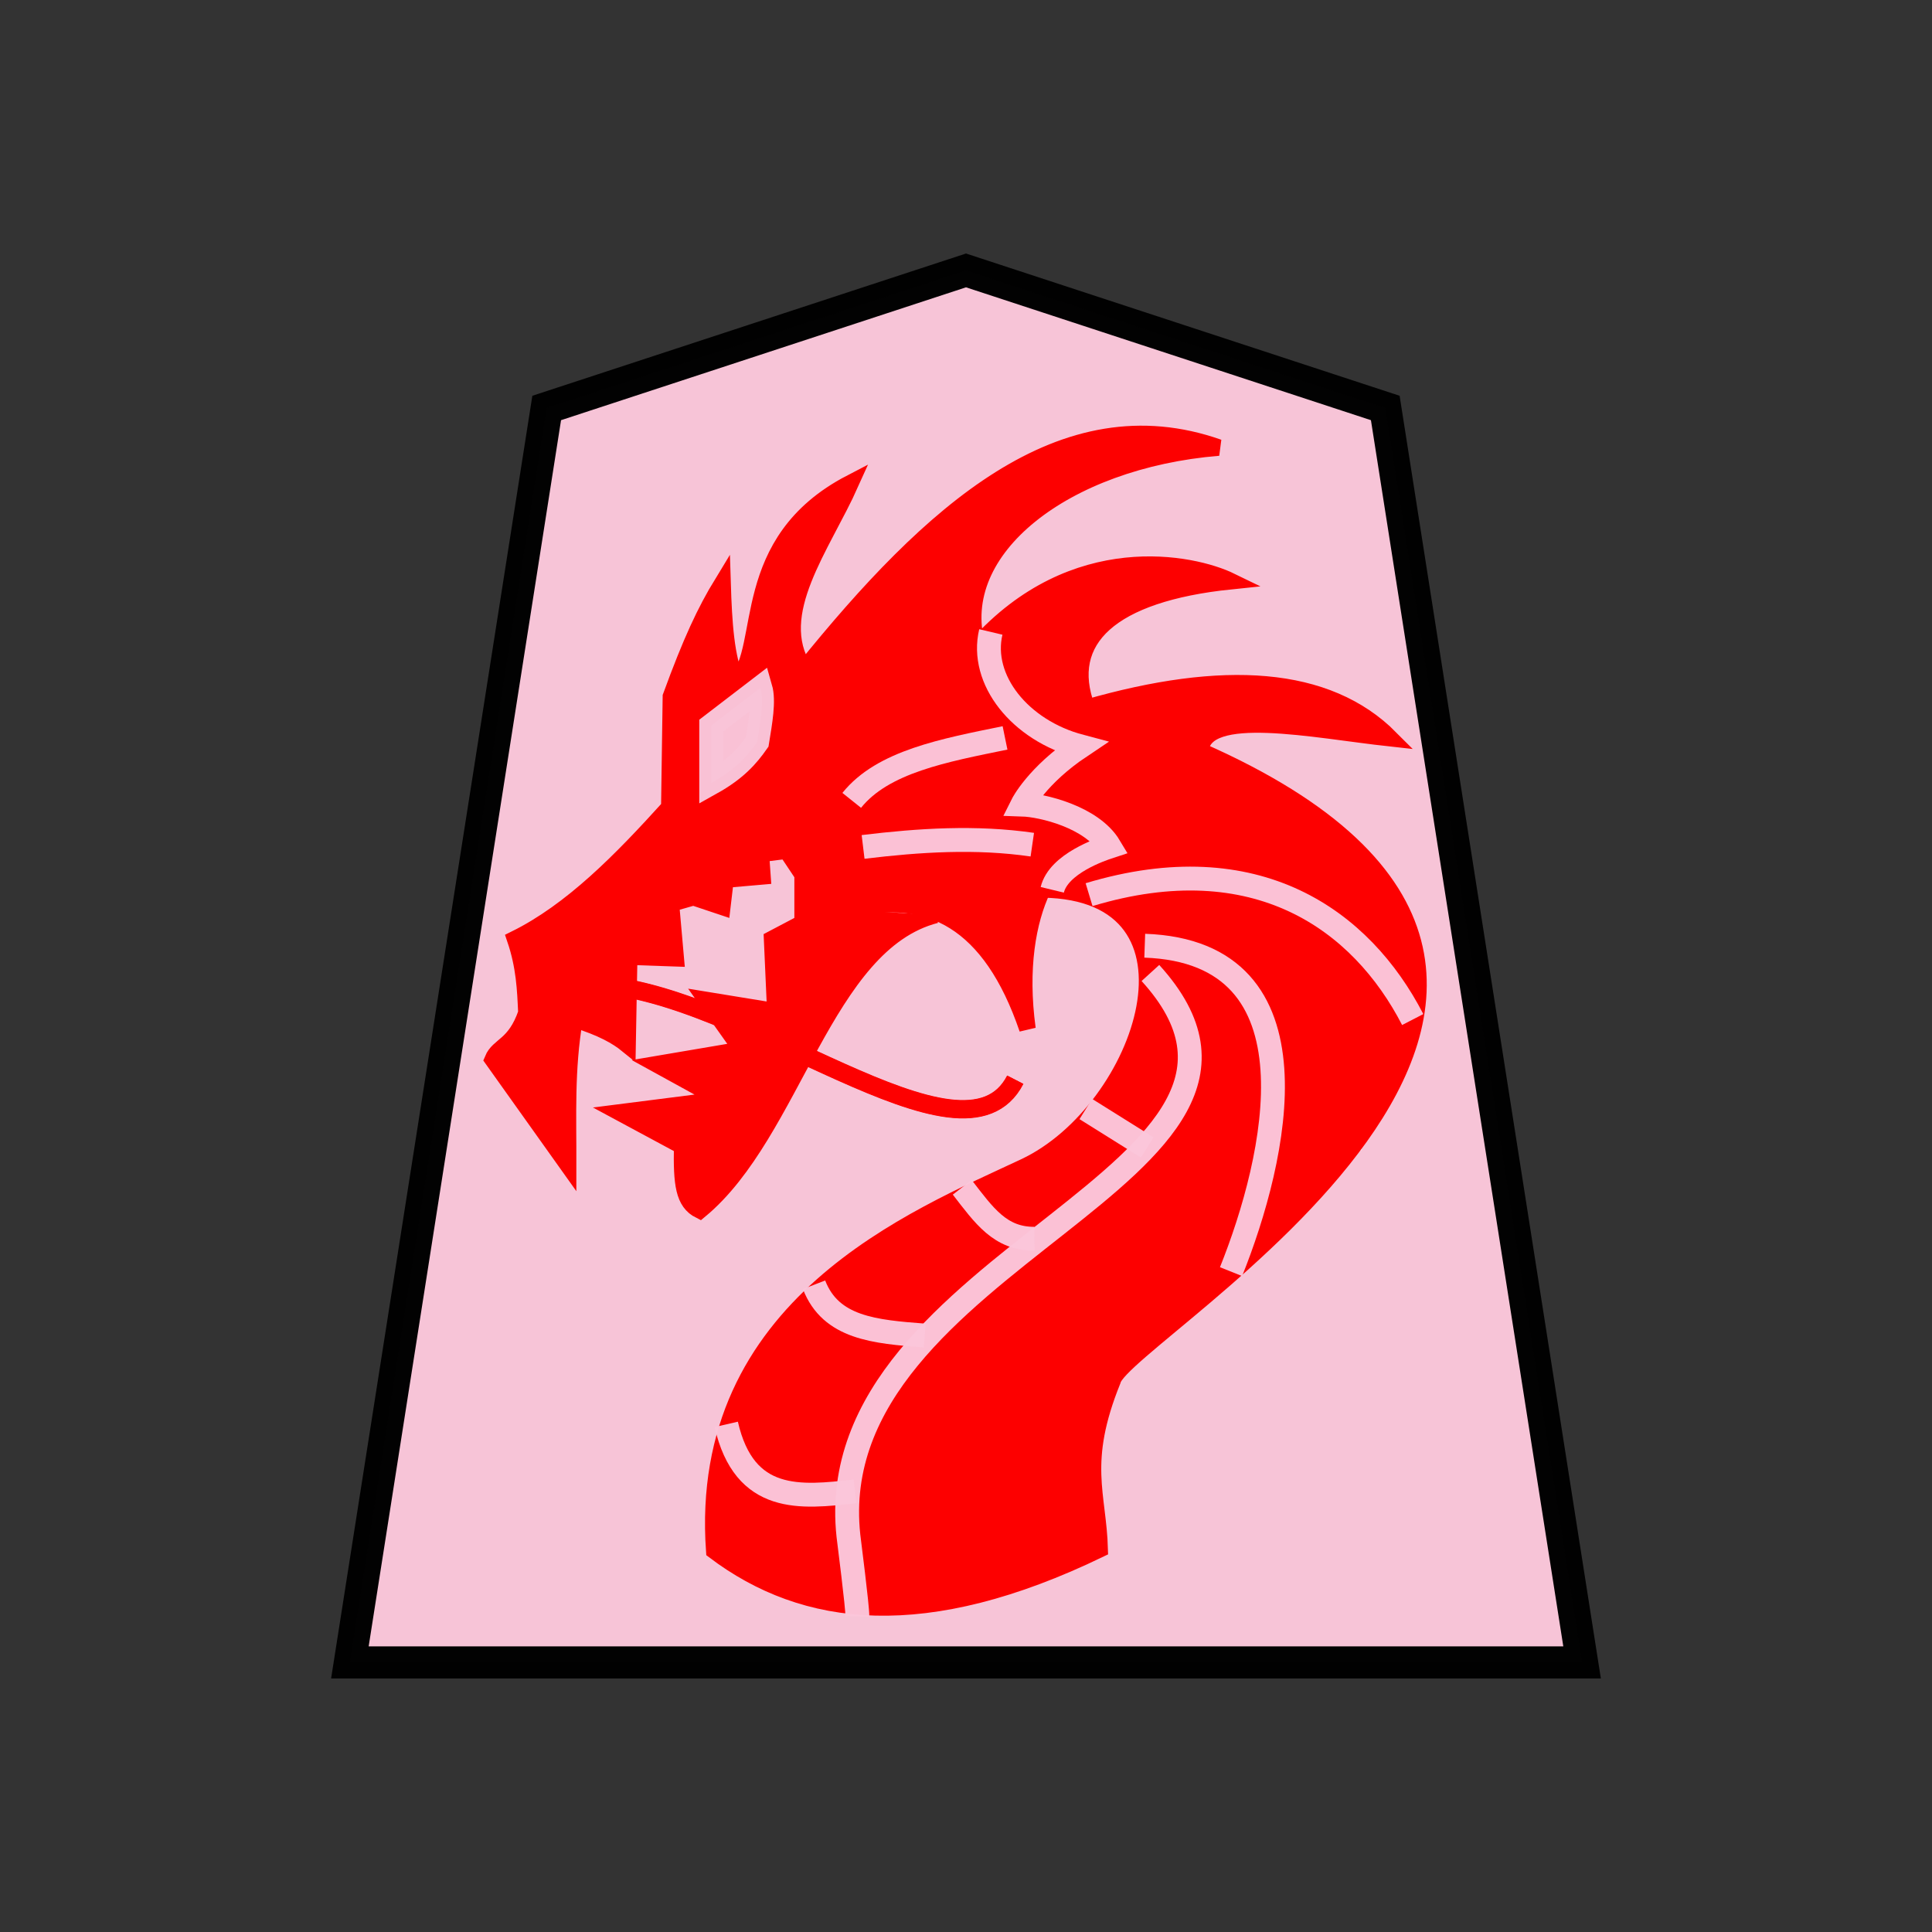 <?xml version="1.0" encoding="UTF-8" standalone="no"?>
<svg
   xmlns:dc="http://purl.org/dc/elements/1.1/"
   xmlns:cc="http://creativecommons.org/ns#"
   xmlns:rdf="http://www.w3.org/1999/02/22-rdf-syntax-ns#"
   xmlns:svg="http://www.w3.org/2000/svg"
   xmlns="http://www.w3.org/2000/svg"
   xmlns:sodipodi="http://sodipodi.sourceforge.net/DTD/sodipodi-0.dtd"
   xmlns:inkscape="http://www.inkscape.org/namespaces/inkscape"
   width="60"
   height="60"
   version="1.1"
   id="svg32"
   sodipodi:docname="0RY.svg"
   inkscape:version="1.0.1 (3bc2e813f5, 2020-09-07)">
  <rect width="100%" height="100%" fill="#333333" stroke="none"/>
  <defs
     id="defs36" />
  <sodipodi:namedview
     pagecolor="#ffffff"
     bordercolor="#666666"
     borderopacity="1"
     objecttolerance="10"
     gridtolerance="10"
     guidetolerance="10"
     inkscape:pageopacity="0"
     inkscape:pageshadow="2"
     inkscape:window-width="1366"
     inkscape:window-height="711"
     id="namedview34"
     showgrid="false"
     inkscape:zoom="9.1"
     inkscape:cx="30"
     inkscape:cy="30"
     inkscape:window-x="0"
     inkscape:window-y="0"
     inkscape:window-maximized="1"
     inkscape:current-layer="svg32" />
  <g
     opacity="0.99"
     id="g30"
     transform="translate(3.921)">
    <path
       d="M 26.079,8.398 13.057,12.67 6.945,51.628 H 45.212 L 39.1,12.67 Z"
       opacity="0.99"
       fill="#fcc8dc"
       fill-opacity="0.992"
       stroke="#000000"
       stroke-width="0.998"
       id="path2" />
    <g
       stroke-width="0.8"
       fill="none"
       stroke="#ffffff"
       id="g6">
      <path
         d="m 26.85,19.626 c -0.35,1.48 0.9,3.056 2.782,3.554 -1.353,0.904 -1.803,1.806 -1.803,1.806 0.607,0.02 2.157,0.382 2.709,1.305 -0.256,0.084 -1.582,0.526 -1.78,1.343 m 1.143,0.15 c 5.197,-1.567 8.455,0.785 10.051,3.879 M 31.63,29.37 c 5.6,0.196 4.076,6.642 2.68,10.122 M 34.662,27.43 c 2.319,1.262 4.256,3.004 3.421,8.253 m -6.913,3.28 c -1.224,0.555 -1.855,5.25 -0.987,4.973 m 4.656,-13.155 c 1.957,7.638 -10.528,9.703 -8.711,17.281 m 5.678,-17.845 c 5.778,6.348 -10.899,8.88 -9.31,17.95 M 20.45,24.257 c 1.387,-1.872 2.615,-3.934 4.902,-4.726 m -2.469,6.771 c 1.752,-0.212 3.503,-0.324 5.255,-0.07 M 22.53,24.856 c 0.965,-1.206 2.883,-1.555 4.761,-1.94"
         stroke-width="0.55"
         id="path4" />
    </g>
    <path
       d="m 14.49,30.57 c 4.678,0.157 11.499,6.11 13.119,2.962"
       fill="none"
       stroke="#ff0000"
       stroke-width="0.55"
       id="path8" />
    <path
       d="m 25.145,28.413 c -3.473,0.892 -4.417,6.766 -7.332,9.177 -0.506,-0.253 -0.57,-0.82 -0.549,-1.995 l -1.945,-1.047 3.142,-0.4 -1.995,-1.097 2.644,-0.449 -1.097,-1.546 2.144,0.35 -0.1,-2.245 0.948,-0.499 v -1.496 l -0.499,-0.748 -0.798,0.1 0.05,0.698 -1.147,0.1 -0.1,0.848 -0.897,-0.3 -0.699,0.2 0.15,1.696 -1.446,-0.05 -0.05,2.743 c -0.327,-0.266 -0.79,-0.532 -1.646,-0.798 -0.265,1.563 -0.197,2.976 -0.2,4.538 l -2.344,-3.291 c 0.186,-0.452 0.693,-0.412 1.048,-1.447 -0.032,-0.722 -0.06,-1.442 -0.35,-2.294 1.761,-0.87 3.29,-2.434 4.788,-4.09 l 0.05,-3.441 c 0.628,-1.718 1.063,-2.648 1.603,-3.532 0.04,1.278 0.109,2.336 0.435,3.057 0.994,-1.057 0.019,-4.323 3.548,-6.158 -0.885,1.978 -2.538,4.053 -1.446,5.785 3.928,-4.87 8.018,-8.595 12.868,-6.883 -4.787,0.393 -8.326,3.161 -7.5,6.154 3.008,-3.36 6.696,-2.582 7.88,-2.005 -3.733,0.386 -5.26,1.817 -4.47,3.931 4.226,-1.214 7.46,-1.03 9.426,0.948 -2.367,-0.259 -5.81,-0.993 -5.9,0.393 16.565,7.31 -2.43,18.133 -2.728,19.557 -1.033,2.554 -0.447,3.523 -0.4,5.237 -5.418,2.619 -9.156,2.176 -11.97,0.05 -0.542,-7.647 6.246,-10.332 9.642,-11.931 3.72,-1.752 6.013,-8.536 0.556,-8.611 -0.463,0.976 -0.728,2.452 -0.471,4.332 -1.14,-3.35 -3.069,-4.328 -5.537,-3.69"
       fill="#ff0000"
       stroke="#ff0000"
       stroke-width="0.513"
       id="path10" />
    <g
       stroke-width="0.8"
       id="g22">
      <path
         d="m 26.85,19.626 c -0.35,1.48 0.9,3.056 2.782,3.554 -1.353,0.904 -1.803,1.806 -1.803,1.806 0.607,0.02 2.157,0.382 2.709,1.305 -0.256,0.084 -1.582,0.526 -1.78,1.343"
         fill="none"
         stroke="#fdc8dc"
         stroke-width="0.741"
         stroke-opacity="0.976"
         id="path12" />
      <g
         stroke="#ffffff"
         id="g18">
        <path
           d="m 29.901,27.784 c 5.197,-1.567 8.455,0.785 10.051,3.879 M 31.63,29.37 c 5.6,0.196 4.076,6.642 2.68,10.122"
           fill="none"
           stroke="#fdc8dc"
           stroke-width="0.741"
           stroke-opacity="0.976"
           id="path14" />
        <path
           d="m 31.806,30.217 c 5.675,6.235 -10.311,8.788 -9.379,17.472 0.017,0.158 0.285,2.223 0.278,2.507"
           fill="none"
           stroke="#fdc8dc"
           stroke-width="0.741"
           stroke-opacity="0.976"
           id="path16" />
      </g>
      <path
         d="m 22.883,26.302 c 1.752,-0.212 3.503,-0.324 5.255,-0.07 M 22.53,24.856 c 0.965,-1.206 2.883,-1.555 4.761,-1.94"
         fill="none"
         stroke="#fdc8dc"
         stroke-width="0.741"
         stroke-opacity="0.976"
         id="path20" />
    </g>
    <path
       d="m 19.695,21.362 -1.529,1.172 v 1.784 c 0.772,-0.431 1.132,-0.853 1.427,-1.274 0.102,-0.628 0.22,-1.273 0.102,-1.682 z"
       fill="#fbc6da"
       fill-opacity="0.984"
       stroke="#fbc6da"
       stroke-width="0.741"
       stroke-opacity="0.984"
       id="path24" />
    <path
       d="m 14.49,30.57 c 4.678,0.157 11.499,6.11 13.119,2.962"
       fill="none"
       stroke="#ff0000"
       stroke-width="0.57"
       id="path26" />
    <path
       d="m 29.8,34.442 1.907,1.193 m -5.745,1.238 c 0.678,0.875 1.176,1.605 2.246,1.598 M 21.36,39.9 c 0.52,1.344 1.878,1.458 3.437,1.577 m -6.164,2.758 c 0.566,2.47 2.31,2.272 4,2.08"
       fill="none"
       stroke="#fdc8dc"
       stroke-width="0.741"
       stroke-opacity="0.976"
       id="path28" />
  </g>
</svg>
